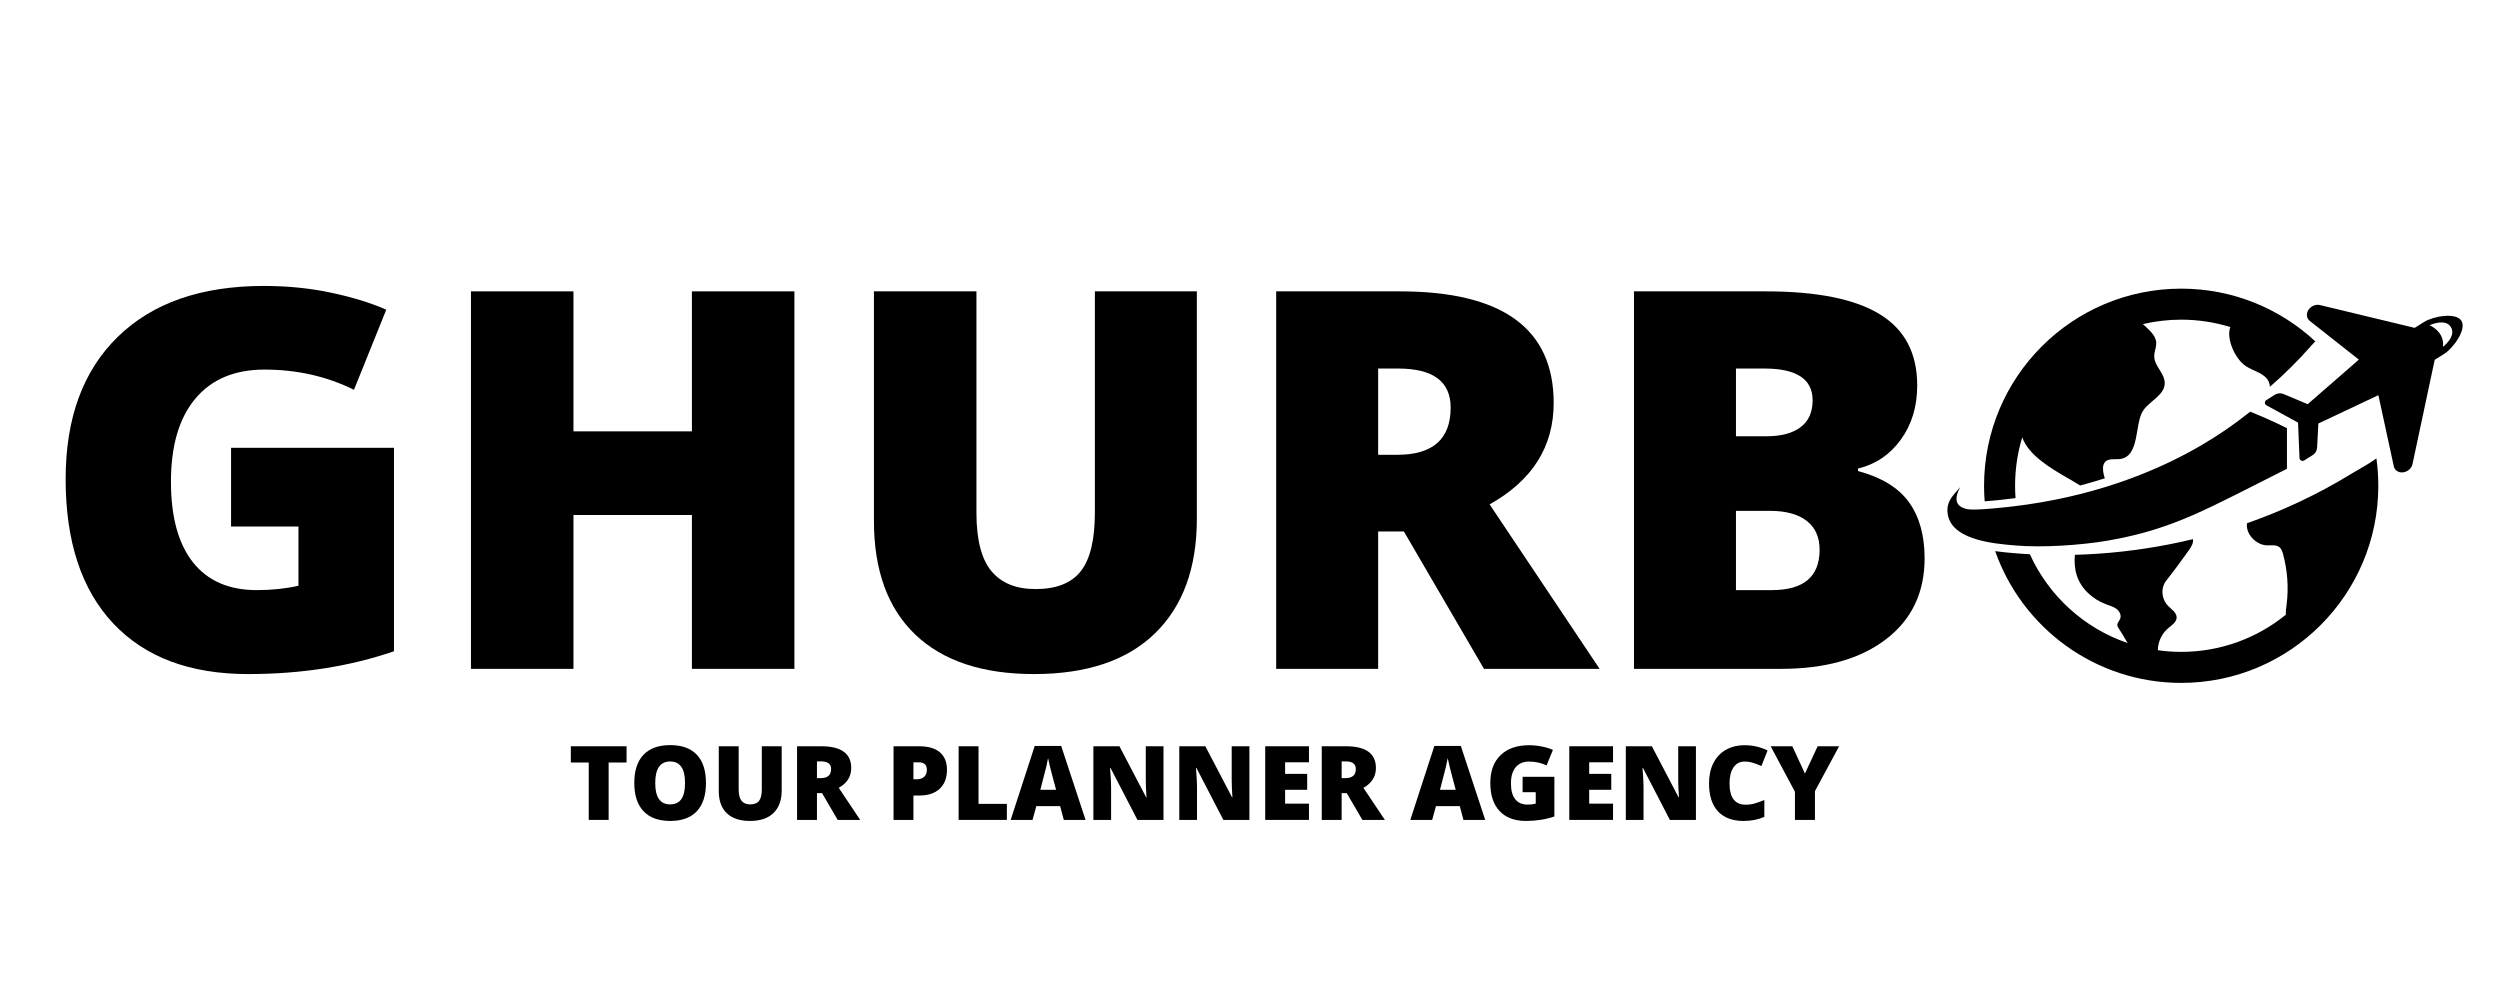 <svg xmlns="http://www.w3.org/2000/svg" xmlns:xlink="http://www.w3.org/1999/xlink" width="500" zoomAndPan="magnify" viewBox="0 0 375 150" height="200" preserveAspectRatio="xMidYMid meet" version="1.2"><defs><clipPath id="bd86553afc"><path d="M 297 43.293 L 348 43.293 L 348 76 L 297 76 Z M 297 43.293 "/></clipPath><clipPath id="db38109b0f"><path d="M 299 68 L 357 68 L 357 102.543 L 299 102.543 Z M 299 68 "/></clipPath><clipPath id="6e4a26339d"><path d="M 292.059 61 L 344 61 L 344 82 L 292.059 82 Z M 292.059 61 "/></clipPath></defs><g id="3ad385fc18"><g style="fill:#000000;fill-opacity:1;"><g transform="translate(5.815, 100.329)"><path style="stroke:none" d="M 28.844 -33.156 L 53.281 -33.156 L 53.281 -2.641 C 46.645 -0.359 39.352 0.781 31.406 0.781 C 22.676 0.781 15.93 -1.75 11.172 -6.812 C 6.41 -11.875 4.031 -19.094 4.031 -28.469 C 4.031 -37.602 6.633 -44.711 11.844 -49.797 C 17.062 -54.891 24.367 -57.438 33.766 -57.438 C 37.328 -57.438 40.691 -57.098 43.859 -56.422 C 47.023 -55.754 49.781 -54.906 52.125 -53.875 L 47.281 -41.859 C 43.207 -43.879 38.727 -44.891 33.844 -44.891 C 29.375 -44.891 25.922 -43.438 23.484 -40.531 C 21.047 -37.625 19.828 -33.473 19.828 -28.078 C 19.828 -22.785 20.93 -18.75 23.141 -15.969 C 25.348 -13.195 28.531 -11.812 32.688 -11.812 C 34.957 -11.812 37.047 -12.031 38.953 -12.469 L 38.953 -21.344 L 28.844 -21.344 Z M 28.844 -33.156 "/></g></g><g style="fill:#000000;fill-opacity:1;"><g transform="translate(64.52, 100.329)"><path style="stroke:none" d="M 54.641 0 L 39.266 0 L 39.266 -23.078 L 21.5 -23.078 L 21.5 0 L 6.125 0 L 6.125 -56.625 L 21.5 -56.625 L 21.5 -35.625 L 39.266 -35.625 L 39.266 -56.625 L 54.641 -56.625 Z M 54.641 0 "/></g></g><g style="fill:#000000;fill-opacity:1;"><g transform="translate(125.278, 100.329)"><path style="stroke:none" d="M 54.25 -56.625 L 54.25 -22.531 C 54.25 -15.125 52.148 -9.383 47.953 -5.312 C 43.766 -1.25 37.719 0.781 29.812 0.781 C 22.094 0.781 16.16 -1.191 12.016 -5.141 C 7.879 -9.098 5.812 -14.781 5.812 -22.188 L 5.812 -56.625 L 21.188 -56.625 L 21.188 -23.391 C 21.188 -19.391 21.93 -16.484 23.422 -14.672 C 24.922 -12.867 27.129 -11.969 30.047 -11.969 C 33.172 -11.969 35.438 -12.863 36.844 -14.656 C 38.25 -16.445 38.953 -19.383 38.953 -23.469 L 38.953 -56.625 Z M 54.25 -56.625 "/></g></g><g style="fill:#000000;fill-opacity:1;"><g transform="translate(185.301, 100.329)"><path style="stroke:none" d="M 21.422 -20.609 L 21.422 0 L 6.125 0 L 6.125 -56.625 L 24.672 -56.625 C 40.055 -56.625 47.75 -51.047 47.75 -39.891 C 47.75 -33.328 44.547 -28.254 38.141 -24.672 L 54.641 0 L 37.297 0 L 25.281 -20.609 Z M 21.422 -32.109 L 24.281 -32.109 C 29.625 -32.109 32.297 -34.469 32.297 -39.188 C 32.297 -43.094 29.676 -45.047 24.438 -45.047 L 21.422 -45.047 Z M 21.422 -32.109 "/></g></g><g style="fill:#000000;fill-opacity:1;"><g transform="translate(238.972, 100.329)"><path style="stroke:none" d="M 6.125 -56.625 L 25.875 -56.625 C 33.562 -56.625 39.27 -55.477 43 -53.188 C 46.738 -50.906 48.609 -47.348 48.609 -42.516 C 48.609 -39.348 47.789 -36.641 46.156 -34.391 C 44.531 -32.141 42.391 -30.691 39.734 -30.047 L 39.734 -29.672 C 43.242 -28.734 45.785 -27.18 47.359 -25.016 C 48.93 -22.848 49.719 -20.035 49.719 -16.578 C 49.719 -11.441 47.785 -7.395 43.922 -4.438 C 40.066 -1.477 34.812 0 28.156 0 L 6.125 0 Z M 21.422 -34.891 L 26.031 -34.891 C 28.219 -34.891 29.91 -35.344 31.109 -36.25 C 32.316 -37.156 32.922 -38.5 32.922 -40.281 C 32.922 -43.457 30.52 -45.047 25.719 -45.047 L 21.422 -45.047 Z M 21.422 -23.703 L 21.422 -11.812 L 26.797 -11.812 C 31.578 -11.812 33.969 -13.828 33.969 -17.859 C 33.969 -19.742 33.328 -21.188 32.047 -22.188 C 30.766 -23.195 28.91 -23.703 26.484 -23.703 Z M 21.422 -23.703 "/></g></g><g clip-rule="nonzero" clip-path="url(#bd86553afc)"><path style=" stroke:none;fill-rule:nonzero;fill:#000000;fill-opacity:1;" d="M 302.332 74.715 C 302.285 74.105 302.262 73.484 302.262 72.863 C 302.262 70.34 302.637 67.906 303.336 65.609 C 304.289 68.297 307.641 70.25 309.977 71.613 C 310.656 72.016 311.359 72.387 312.016 72.824 C 313.266 72.496 314.5 72.137 315.723 71.746 C 315.484 71.09 315.371 70.234 315.508 69.781 C 315.848 68.656 316.898 68.949 317.879 68.867 C 321.098 68.586 320.105 63.41 321.539 61.488 C 322.586 60.078 324.703 59.223 324.711 57.469 C 324.715 56.016 323.16 54.922 323.133 53.469 C 323.129 53.32 323.141 53.176 323.164 53.031 C 323.25 52.473 323.473 51.926 323.434 51.363 C 323.352 50.238 322.301 49.445 321.438 48.617 C 323.281 48.184 325.203 47.949 327.176 47.949 C 329.738 47.949 332.215 48.34 334.543 49.059 C 333.887 50.859 335.324 53.938 336.918 54.949 C 338.117 55.711 339.805 56.008 340.34 57.32 C 340.434 57.555 340.477 57.789 340.484 58.02 C 342.672 56.121 344.73 54.082 346.648 51.902 C 346.93 51.59 347.125 51.363 347.301 51.207 C 342.023 46.301 334.953 43.297 327.176 43.297 C 310.848 43.297 297.609 56.535 297.609 72.863 C 297.609 73.652 297.641 74.43 297.699 75.199 C 299.258 75.078 300.801 74.918 302.332 74.715 Z M 302.332 74.715 "/></g><g clip-rule="nonzero" clip-path="url(#db38109b0f)"><path style=" stroke:none;fill-rule:nonzero;fill:#000000;fill-opacity:1;" d="M 352.98 70.906 C 352.766 71.031 352.613 71.121 352.543 71.164 C 347.688 74.129 342.488 76.582 337.051 78.484 C 337.023 78.73 337.02 78.973 337.066 79.215 C 337.309 80.59 338.66 81.762 340.051 81.805 C 340.695 81.828 341.422 81.676 341.918 82.082 C 342.219 82.332 342.348 82.727 342.453 83.102 C 343.125 85.559 343.312 88.148 342.992 90.676 C 342.926 91.184 342.844 91.703 342.875 92.211 C 338.59 95.691 333.129 97.781 327.18 97.781 C 325.988 97.781 324.816 97.695 323.672 97.531 C 323.684 97.324 323.703 97.117 323.73 96.91 C 323.891 95.871 324.438 94.898 325.242 94.219 C 325.773 93.773 326.477 93.336 326.496 92.641 C 326.512 91.891 325.738 91.422 325.215 90.883 C 324.199 89.84 324.078 88.176 324.957 87.066 C 326.105 85.625 327.199 84.117 328.277 82.609 C 328.645 82.098 329.035 81.516 328.945 80.891 C 328.945 80.883 328.941 80.883 328.941 80.875 C 324.285 81.996 319.508 82.73 314.672 83.059 C 313.52 83.137 312.375 83.191 311.234 83.223 C 311.125 84.273 311.211 85.352 311.516 86.301 C 312.164 88.348 313.934 89.918 315.949 90.656 C 316.48 90.852 317.043 91 317.488 91.344 C 317.938 91.691 318.238 92.305 318.023 92.828 C 317.898 93.137 317.602 93.395 317.598 93.73 C 317.594 93.961 317.738 94.168 317.871 94.355 C 318.117 94.703 318.586 95.527 319.145 96.457 C 312.613 94.23 307.305 89.367 304.48 83.137 C 303.699 83.098 302.926 83.043 302.16 82.977 L 302.047 82.969 C 301.266 82.902 300.305 82.816 299.277 82.672 C 303.32 94.18 314.285 102.434 327.18 102.434 C 343.508 102.434 356.746 89.195 356.746 72.863 C 356.746 71.473 356.648 70.098 356.461 68.758 C 355.785 69.266 354.695 69.918 352.98 70.906 Z M 352.98 70.906 "/></g><g clip-rule="nonzero" clip-path="url(#6e4a26339d)"><path style=" stroke:none;fill-rule:nonzero;fill:#000000;fill-opacity:1;" d="M 337.578 61.762 C 337.262 61.637 325.445 73.184 301.91 75.965 C 300.523 76.129 296.297 76.59 295.152 76.383 C 293.852 76.145 292.766 75.355 294.051 73.055 C 293.18 74.102 292.125 74.953 292.113 76.469 C 292.07 80.992 299.02 81.539 302.258 81.816 C 306.359 82.172 312.148 81.785 316.203 81.086 C 326.082 79.375 331.184 76.266 343.043 70.316 C 343.043 70.316 343.047 66.848 343.043 64.227 C 343.035 64.223 340.801 63.074 337.578 61.762 Z M 337.578 61.762 "/></g><path style=" stroke:none;fill-rule:nonzero;fill:#000000;fill-opacity:1;" d="M 369.211 48.121 C 368.383 46.801 364.949 47.457 363.629 48.285 L 362.203 49.18 L 348.055 45.773 C 347.648 45.652 347.18 45.73 346.785 45.977 C 345.961 46.492 345.777 47.543 346.418 48.098 L 353.828 53.945 L 346.152 60.629 L 342.531 59.105 C 342.102 58.926 341.617 58.965 341.227 59.211 L 339.953 60.012 C 339.652 60.199 339.668 60.637 339.98 60.805 L 344.707 63.391 L 344.926 68.695 C 344.941 69.047 345.332 69.25 345.629 69.062 L 346.906 68.262 C 347.297 68.02 347.543 67.598 347.566 67.137 L 347.754 63.523 L 356.758 59.277 L 359.086 70.016 C 359.301 70.832 360.324 71.125 361.152 70.609 C 361.547 70.363 361.82 69.973 361.887 69.555 L 365.207 53.973 L 366.637 53.078 C 367.953 52.25 370.039 49.438 369.211 48.121 Z M 366.445 52.023 C 366.723 49.703 364.426 48.785 364.426 48.785 C 364.426 48.785 366.773 47.688 367.621 49.043 C 368.516 50.473 366.445 52.023 366.445 52.023 Z M 366.445 52.023 "/><g style="fill:#000000;fill-opacity:1;"><g transform="translate(85.233, 122.986)"><path style="stroke:none" d="M 6.062 0 L 3.078 0 L 3.078 -8.609 L 0.391 -8.609 L 0.391 -11.047 L 8.75 -11.047 L 8.75 -8.609 L 6.062 -8.609 Z M 6.062 0 "/></g></g><g style="fill:#000000;fill-opacity:1;"><g transform="translate(94.363, 122.986)"><path style="stroke:none" d="M 11.531 -5.531 C 11.531 -3.676 11.07 -2.266 10.156 -1.297 C 9.25 -0.328 7.914 0.156 6.156 0.156 C 4.426 0.156 3.098 -0.328 2.172 -1.297 C 1.242 -2.273 0.781 -3.691 0.781 -5.547 C 0.781 -7.391 1.238 -8.797 2.156 -9.766 C 3.082 -10.734 4.422 -11.219 6.172 -11.219 C 7.93 -11.219 9.266 -10.734 10.172 -9.766 C 11.078 -8.805 11.531 -7.395 11.531 -5.531 Z M 3.922 -5.531 C 3.922 -3.395 4.664 -2.328 6.156 -2.328 C 6.906 -2.328 7.461 -2.586 7.828 -3.109 C 8.203 -3.629 8.391 -4.438 8.391 -5.531 C 8.391 -6.633 8.203 -7.445 7.828 -7.969 C 7.461 -8.5 6.91 -8.766 6.172 -8.766 C 4.672 -8.766 3.922 -7.688 3.922 -5.531 Z M 3.922 -5.531 "/></g></g><g style="fill:#000000;fill-opacity:1;"><g transform="translate(106.676, 122.986)"><path style="stroke:none" d="M 10.578 -11.047 L 10.578 -4.391 C 10.578 -2.953 10.164 -1.832 9.344 -1.031 C 8.531 -0.238 7.352 0.156 5.812 0.156 C 4.312 0.156 3.156 -0.227 2.344 -1 C 1.539 -1.77 1.141 -2.879 1.141 -4.328 L 1.141 -11.047 L 4.125 -11.047 L 4.125 -4.562 C 4.125 -3.781 4.27 -3.211 4.562 -2.859 C 4.852 -2.504 5.285 -2.328 5.859 -2.328 C 6.473 -2.328 6.914 -2.504 7.188 -2.859 C 7.457 -3.211 7.594 -3.785 7.594 -4.578 L 7.594 -11.047 Z M 10.578 -11.047 "/></g></g><g style="fill:#000000;fill-opacity:1;"><g transform="translate(118.371, 122.986)"><path style="stroke:none" d="M 4.172 -4.016 L 4.172 0 L 1.188 0 L 1.188 -11.047 L 4.812 -11.047 C 7.812 -11.047 9.312 -9.957 9.312 -7.781 C 9.312 -6.5 8.688 -5.508 7.438 -4.812 L 10.656 0 L 7.281 0 L 4.938 -4.016 Z M 4.172 -6.266 L 4.734 -6.266 C 5.773 -6.266 6.297 -6.723 6.297 -7.641 C 6.297 -8.398 5.785 -8.781 4.766 -8.781 L 4.172 -8.781 Z M 4.172 -6.266 "/></g></g><g style="fill:#000000;fill-opacity:1;"><g transform="translate(128.829, 122.986)"><path style="stroke:none" d=""/></g></g><g style="fill:#000000;fill-opacity:1;"><g transform="translate(132.843, 122.986)"><path style="stroke:none" d="M 9.203 -7.531 C 9.203 -6.301 8.836 -5.348 8.109 -4.672 C 7.391 -3.992 6.359 -3.656 5.016 -3.656 L 4.172 -3.656 L 4.172 0 L 1.188 0 L 1.188 -11.047 L 5.016 -11.047 C 6.41 -11.047 7.457 -10.738 8.156 -10.125 C 8.852 -9.52 9.203 -8.656 9.203 -7.531 Z M 4.172 -6.094 L 4.719 -6.094 C 5.164 -6.094 5.52 -6.219 5.781 -6.469 C 6.051 -6.719 6.188 -7.066 6.188 -7.516 C 6.188 -8.266 5.773 -8.641 4.953 -8.641 L 4.172 -8.641 Z M 4.172 -6.094 "/></g></g><g style="fill:#000000;fill-opacity:1;"><g transform="translate(142.606, 122.986)"><path style="stroke:none" d="M 1.188 0 L 1.188 -11.047 L 4.172 -11.047 L 4.172 -2.406 L 8.422 -2.406 L 8.422 0 Z M 1.188 0 "/></g></g><g style="fill:#000000;fill-opacity:1;"><g transform="translate(151.6, 122.986)"><path style="stroke:none" d="M 7.969 0 L 7.422 -2.062 L 3.844 -2.062 L 3.281 0 L 0 0 L 3.609 -11.094 L 7.578 -11.094 L 11.234 0 Z M 6.812 -4.516 L 6.328 -6.328 C 6.211 -6.734 6.078 -7.254 5.922 -7.891 C 5.766 -8.535 5.66 -8.992 5.609 -9.266 C 5.566 -9.004 5.477 -8.578 5.344 -7.984 C 5.207 -7.398 4.91 -6.242 4.453 -4.516 Z M 6.812 -4.516 "/></g></g><g style="fill:#000000;fill-opacity:1;"><g transform="translate(162.82, 122.986)"><path style="stroke:none" d="M 11.703 0 L 7.797 0 L 3.766 -7.781 L 3.688 -7.781 C 3.789 -6.551 3.844 -5.617 3.844 -4.984 L 3.844 0 L 1.188 0 L 1.188 -11.047 L 5.094 -11.047 L 9.109 -3.375 L 9.156 -3.375 C 9.082 -4.477 9.047 -5.367 9.047 -6.047 L 9.047 -11.047 L 11.703 -11.047 Z M 11.703 0 "/></g></g><g style="fill:#000000;fill-opacity:1;"><g transform="translate(175.707, 122.986)"><path style="stroke:none" d="M 11.703 0 L 7.797 0 L 3.766 -7.781 L 3.688 -7.781 C 3.789 -6.551 3.844 -5.617 3.844 -4.984 L 3.844 0 L 1.188 0 L 1.188 -11.047 L 5.094 -11.047 L 9.109 -3.375 L 9.156 -3.375 C 9.082 -4.477 9.047 -5.367 9.047 -6.047 L 9.047 -11.047 L 11.703 -11.047 Z M 11.703 0 "/></g></g><g style="fill:#000000;fill-opacity:1;"><g transform="translate(188.594, 122.986)"><path style="stroke:none" d="M 7.75 0 L 1.188 0 L 1.188 -11.047 L 7.75 -11.047 L 7.75 -8.641 L 4.172 -8.641 L 4.172 -6.906 L 7.484 -6.906 L 7.484 -4.516 L 4.172 -4.516 L 4.172 -2.438 L 7.75 -2.438 Z M 7.75 0 "/></g></g><g style="fill:#000000;fill-opacity:1;"><g transform="translate(197.075, 122.986)"><path style="stroke:none" d="M 4.172 -4.016 L 4.172 0 L 1.188 0 L 1.188 -11.047 L 4.812 -11.047 C 7.812 -11.047 9.312 -9.957 9.312 -7.781 C 9.312 -6.5 8.688 -5.508 7.438 -4.812 L 10.656 0 L 7.281 0 L 4.938 -4.016 Z M 4.172 -6.266 L 4.734 -6.266 C 5.773 -6.266 6.297 -6.723 6.297 -7.641 C 6.297 -8.398 5.785 -8.781 4.766 -8.781 L 4.172 -8.781 Z M 4.172 -6.266 "/></g></g><g style="fill:#000000;fill-opacity:1;"><g transform="translate(207.533, 122.986)"><path style="stroke:none" d=""/></g></g><g style="fill:#000000;fill-opacity:1;"><g transform="translate(211.547, 122.986)"><path style="stroke:none" d="M 7.969 0 L 7.422 -2.062 L 3.844 -2.062 L 3.281 0 L 0 0 L 3.609 -11.094 L 7.578 -11.094 L 11.234 0 Z M 6.812 -4.516 L 6.328 -6.328 C 6.211 -6.734 6.078 -7.254 5.922 -7.891 C 5.766 -8.535 5.66 -8.992 5.609 -9.266 C 5.566 -9.004 5.477 -8.578 5.344 -7.984 C 5.207 -7.398 4.91 -6.242 4.453 -4.516 Z M 6.812 -4.516 "/></g></g><g style="fill:#000000;fill-opacity:1;"><g transform="translate(222.766, 122.986)"><path style="stroke:none" d="M 5.625 -6.469 L 10.391 -6.469 L 10.391 -0.516 C 9.098 -0.066 7.676 0.156 6.125 0.156 C 4.426 0.156 3.109 -0.336 2.172 -1.328 C 1.242 -2.316 0.781 -3.723 0.781 -5.547 C 0.781 -7.328 1.289 -8.711 2.312 -9.703 C 3.332 -10.703 4.758 -11.203 6.594 -11.203 C 7.281 -11.203 7.93 -11.133 8.547 -11 C 9.172 -10.875 9.711 -10.707 10.172 -10.5 L 9.219 -8.172 C 8.426 -8.555 7.551 -8.75 6.594 -8.75 C 5.727 -8.75 5.055 -8.461 4.578 -7.891 C 4.109 -7.328 3.875 -6.52 3.875 -5.469 C 3.875 -4.438 4.086 -3.648 4.516 -3.109 C 4.941 -2.566 5.562 -2.297 6.375 -2.297 C 6.82 -2.297 7.227 -2.344 7.594 -2.438 L 7.594 -4.156 L 5.625 -4.156 Z M 5.625 -6.469 "/></g></g><g style="fill:#000000;fill-opacity:1;"><g transform="translate(234.205, 122.986)"><path style="stroke:none" d="M 7.75 0 L 1.188 0 L 1.188 -11.047 L 7.75 -11.047 L 7.75 -8.641 L 4.172 -8.641 L 4.172 -6.906 L 7.484 -6.906 L 7.484 -4.516 L 4.172 -4.516 L 4.172 -2.438 L 7.75 -2.438 Z M 7.75 0 "/></g></g><g style="fill:#000000;fill-opacity:1;"><g transform="translate(242.685, 122.986)"><path style="stroke:none" d="M 11.703 0 L 7.797 0 L 3.766 -7.781 L 3.688 -7.781 C 3.789 -6.551 3.844 -5.617 3.844 -4.984 L 3.844 0 L 1.188 0 L 1.188 -11.047 L 5.094 -11.047 L 9.109 -3.375 L 9.156 -3.375 C 9.082 -4.477 9.047 -5.367 9.047 -6.047 L 9.047 -11.047 L 11.703 -11.047 Z M 11.703 0 "/></g></g><g style="fill:#000000;fill-opacity:1;"><g transform="translate(255.573, 122.986)"><path style="stroke:none" d="M 6.109 -8.75 C 5.398 -8.75 4.848 -8.457 4.453 -7.875 C 4.055 -7.301 3.859 -6.5 3.859 -5.469 C 3.859 -3.344 4.664 -2.281 6.281 -2.281 C 6.77 -2.281 7.242 -2.348 7.703 -2.484 C 8.16 -2.629 8.617 -2.797 9.078 -2.984 L 9.078 -0.453 C 8.16 -0.047 7.117 0.156 5.953 0.156 C 4.285 0.156 3.004 -0.328 2.109 -1.297 C 1.223 -2.266 0.781 -3.66 0.781 -5.484 C 0.781 -6.629 0.992 -7.633 1.422 -8.5 C 1.859 -9.363 2.477 -10.031 3.281 -10.5 C 4.094 -10.969 5.047 -11.203 6.141 -11.203 C 7.336 -11.203 8.477 -10.941 9.562 -10.422 L 8.641 -8.078 C 8.234 -8.266 7.828 -8.422 7.422 -8.547 C 7.016 -8.68 6.578 -8.75 6.109 -8.75 Z M 6.109 -8.75 "/></g></g><g style="fill:#000000;fill-opacity:1;"><g transform="translate(265.6, 122.986)"><path style="stroke:none" d="M 5.141 -6.953 L 7.047 -11.047 L 10.266 -11.047 L 6.641 -4.312 L 6.641 0 L 3.641 0 L 3.641 -4.219 L 0 -11.047 L 3.25 -11.047 Z M 5.141 -6.953 "/></g></g></g></svg>